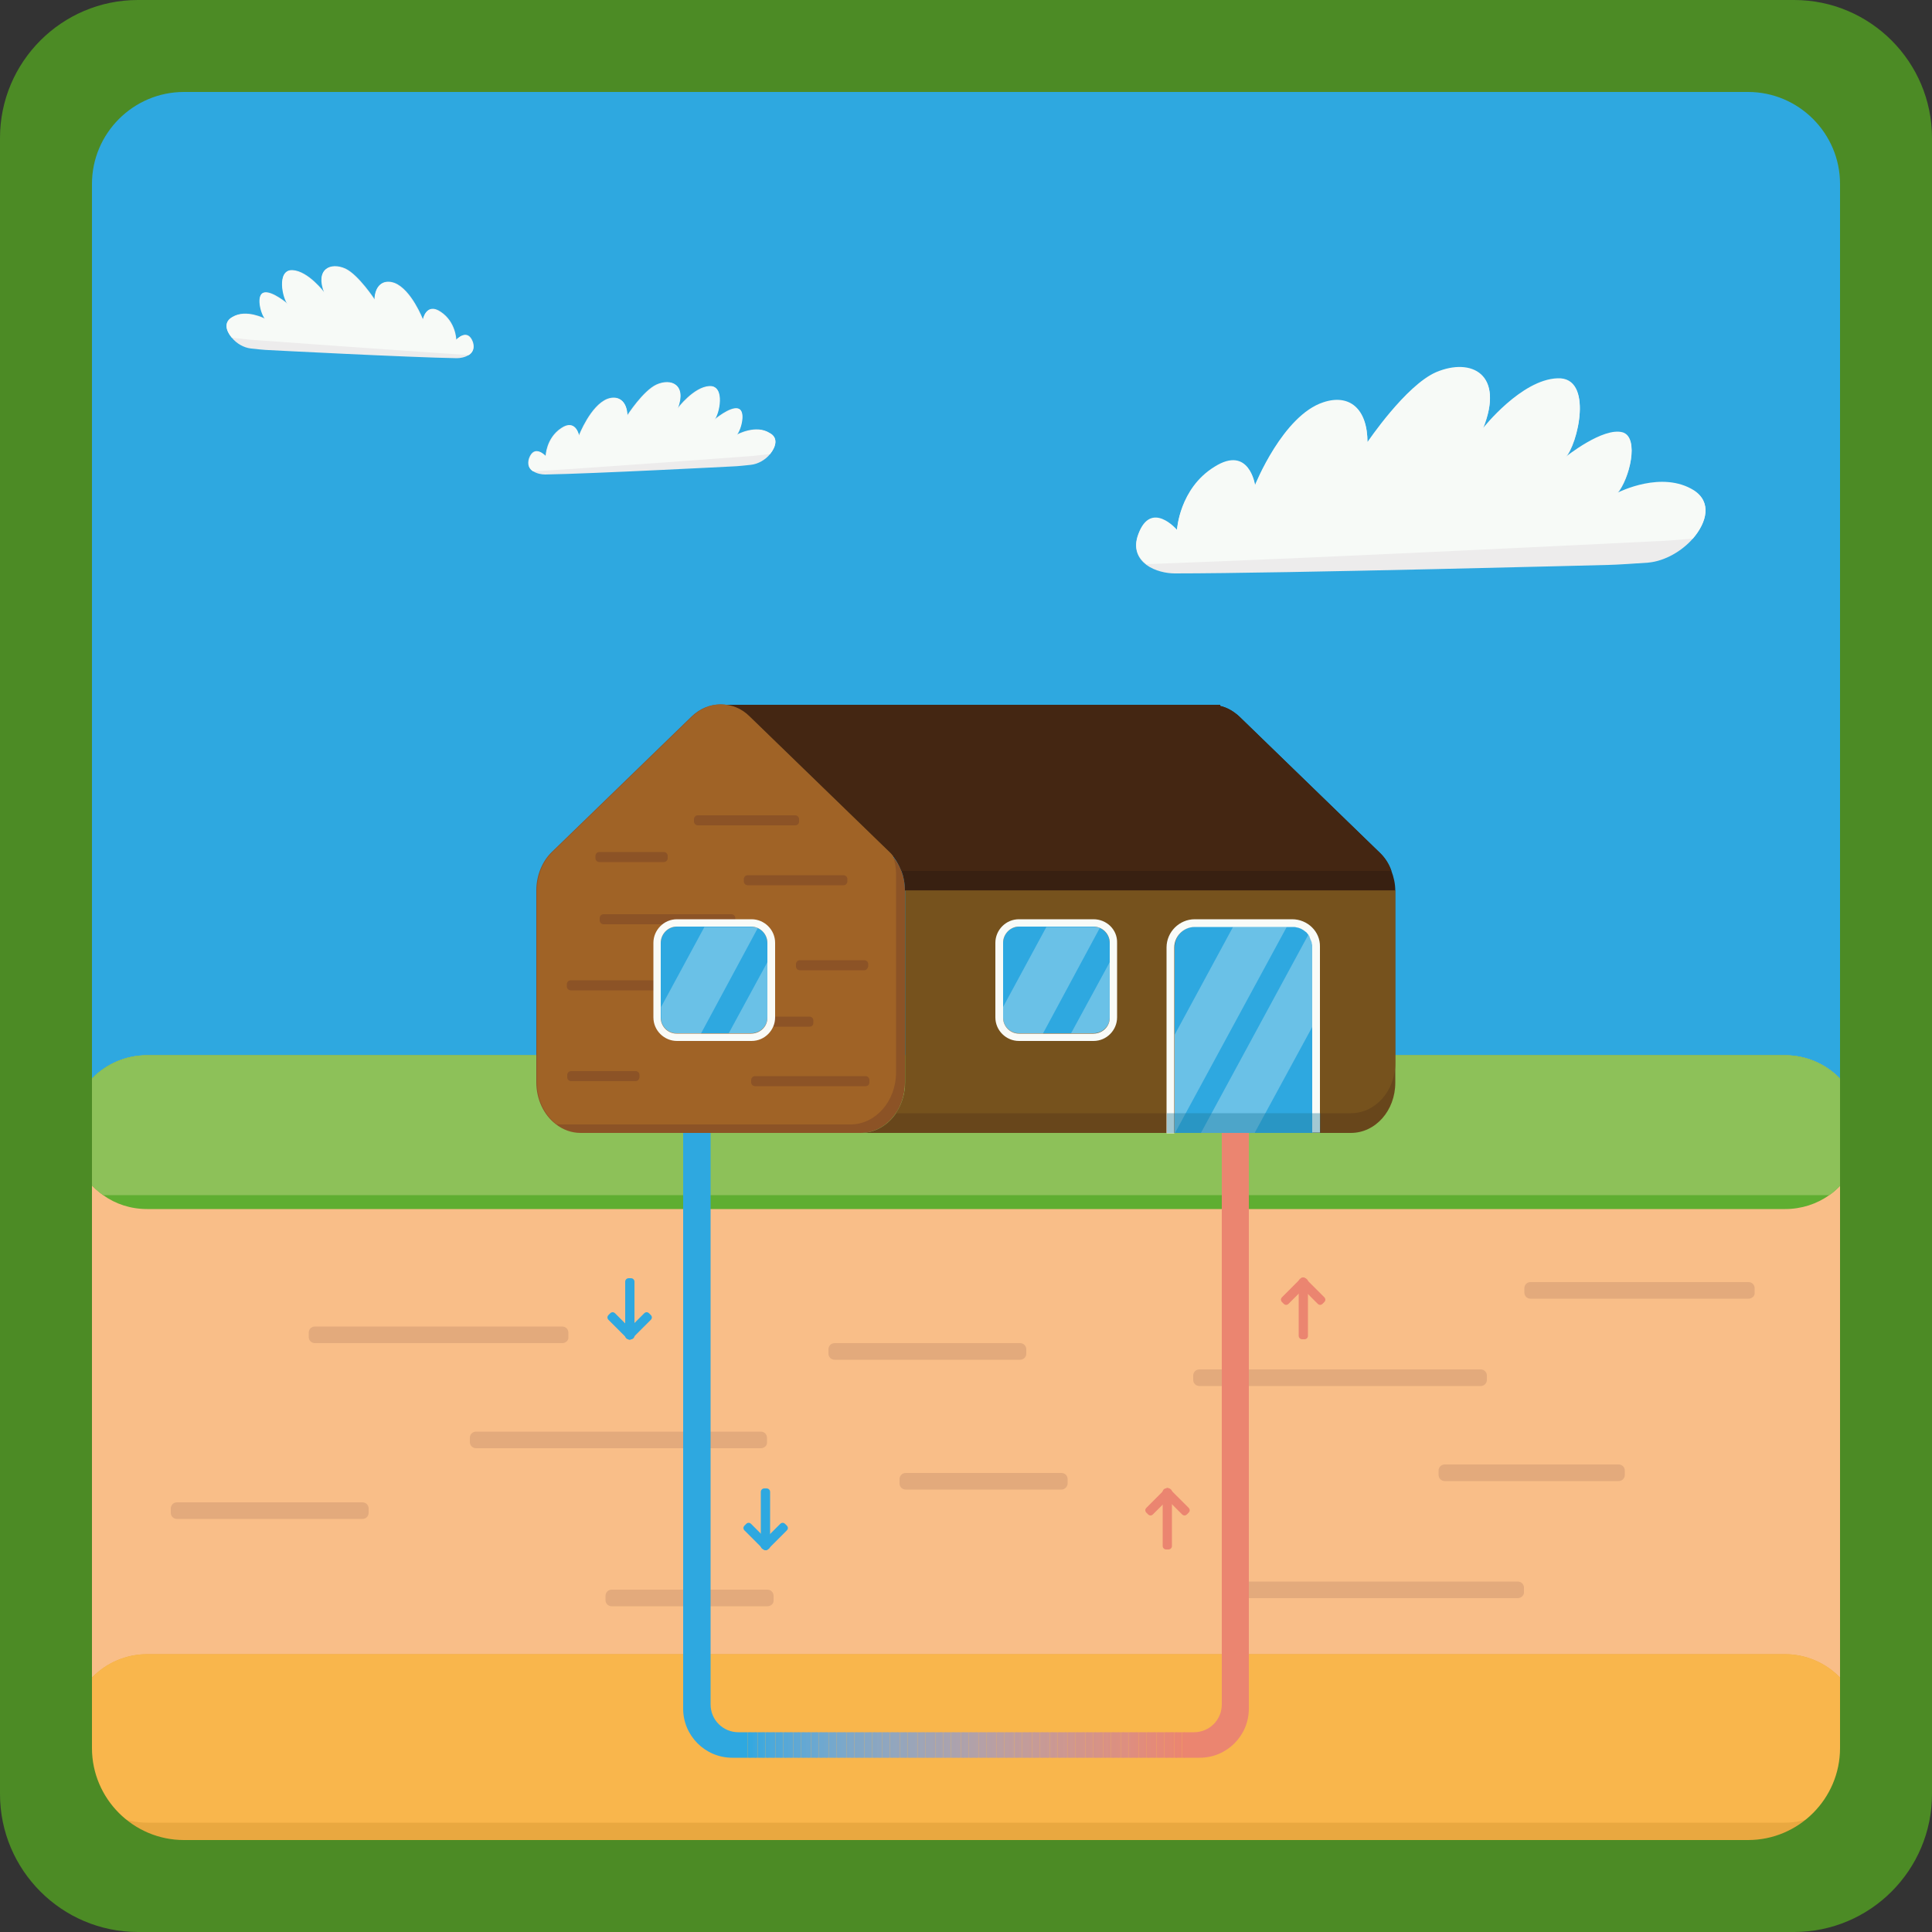<?xml version="1.0" encoding="utf-8"?>
<!-- Generator: Adobe Illustrator 28.3.0, SVG Export Plug-In . SVG Version: 6.00 Build 0)  -->
<svg version="1.1" id="Calque_1" xmlns="http://www.w3.org/2000/svg" xmlns:xlink="http://www.w3.org/1999/xlink" x="0px" y="0px"
	 viewBox="0 0 500 500" style="enable-background:new 0 0 500 500;" xml:space="preserve">
<rect x="0" y="0" width="500" height="500" fill="#333333" stroke="none"/>
<style type="text/css">
	.st0{fill:#2EA8E0;}
	.st1{fill:#F9BE88;}
	.st2{fill:#5FAE31;}
	.st3{fill:#E9A840;}
	.st4{fill:#EDECEC;}
	.st5{fill:#F7FAF7;}
	.st6{fill:#8DC159;}
	.st7{fill:#F9B64C;}
	.st8{fill:#E3AA7C;}
	.st9{fill:#8C5326;}
	.st10{fill:#382011;}
	.st11{fill:#68461B;}
	.st12{fill:#76521D;}
	.st13{fill:#442612;}
	.st14{fill:#A06326;}
	.st15{fill:#F9FBF8;}
	.st16{opacity:0.3;}
	.st17{opacity:0.4;}
	.st18{fill:#207A9C;}
	.st19{fill:#EB8570;}
	.st20{fill:none;}
	.st21{clip-path:url(#SVGID_00000044865891205624332340000013849899530833427866_);fill:#2EA8E0;}
	.st22{clip-path:url(#SVGID_00000044865891205624332340000013849899530833427866_);fill:#32A8E0;}
	.st23{clip-path:url(#SVGID_00000044865891205624332340000013849899530833427866_);fill:#35A8DF;}
	.st24{clip-path:url(#SVGID_00000044865891205624332340000013849899530833427866_);fill:#39A8DF;}
	.st25{clip-path:url(#SVGID_00000044865891205624332340000013849899530833427866_);fill:#3CA8DE;}
	.st26{clip-path:url(#SVGID_00000044865891205624332340000013849899530833427866_);fill:#3EA8DE;}
	.st27{clip-path:url(#SVGID_00000044865891205624332340000013849899530833427866_);fill:#41A8DD;}
	.st28{clip-path:url(#SVGID_00000044865891205624332340000013849899530833427866_);fill:#43A9DD;}
	.st29{clip-path:url(#SVGID_00000044865891205624332340000013849899530833427866_);fill:#46A8DC;}
	.st30{clip-path:url(#SVGID_00000044865891205624332340000013849899530833427866_);fill:#49A8DB;}
	.st31{clip-path:url(#SVGID_00000044865891205624332340000013849899530833427866_);fill:#4BA9DB;}
	.st32{clip-path:url(#SVGID_00000044865891205624332340000013849899530833427866_);fill:#4DA8DA;}
	.st33{clip-path:url(#SVGID_00000044865891205624332340000013849899530833427866_);fill:#4FA8D9;}
	.st34{clip-path:url(#SVGID_00000044865891205624332340000013849899530833427866_);fill:#51A8D9;}
	.st35{clip-path:url(#SVGID_00000044865891205624332340000013849899530833427866_);fill:#53A8D9;}
	.st36{clip-path:url(#SVGID_00000044865891205624332340000013849899530833427866_);fill:#56A8D8;}
	.st37{clip-path:url(#SVGID_00000044865891205624332340000013849899530833427866_);fill:#57A8D7;}
	.st38{clip-path:url(#SVGID_00000044865891205624332340000013849899530833427866_);fill:#59A8D7;}
	.st39{clip-path:url(#SVGID_00000044865891205624332340000013849899530833427866_);fill:#5BA8D6;}
	.st40{clip-path:url(#SVGID_00000044865891205624332340000013849899530833427866_);fill:#5DA8D6;}
	.st41{clip-path:url(#SVGID_00000044865891205624332340000013849899530833427866_);fill:#5FA8D5;}
	.st42{clip-path:url(#SVGID_00000044865891205624332340000013849899530833427866_);fill:#60A8D4;}
	.st43{clip-path:url(#SVGID_00000044865891205624332340000013849899530833427866_);fill:#62A8D4;}
	.st44{clip-path:url(#SVGID_00000044865891205624332340000013849899530833427866_);fill:#64A8D3;}
	.st45{clip-path:url(#SVGID_00000044865891205624332340000013849899530833427866_);fill:#66A8D3;}
	.st46{clip-path:url(#SVGID_00000044865891205624332340000013849899530833427866_);fill:#67A8D2;}
	.st47{clip-path:url(#SVGID_00000044865891205624332340000013849899530833427866_);fill:#69A8D1;}
	.st48{clip-path:url(#SVGID_00000044865891205624332340000013849899530833427866_);fill:#6AA8D1;}
	.st49{clip-path:url(#SVGID_00000044865891205624332340000013849899530833427866_);fill:#6CA8D0;}
	.st50{clip-path:url(#SVGID_00000044865891205624332340000013849899530833427866_);fill:#6EA8CF;}
	.st51{clip-path:url(#SVGID_00000044865891205624332340000013849899530833427866_);fill:#6FA8CF;}
	.st52{clip-path:url(#SVGID_00000044865891205624332340000013849899530833427866_);fill:#71A8CE;}
	.st53{clip-path:url(#SVGID_00000044865891205624332340000013849899530833427866_);fill:#72A8CE;}
	.st54{clip-path:url(#SVGID_00000044865891205624332340000013849899530833427866_);fill:#74A8CD;}
	.st55{clip-path:url(#SVGID_00000044865891205624332340000013849899530833427866_);fill:#75A8CC;}
	.st56{clip-path:url(#SVGID_00000044865891205624332340000013849899530833427866_);fill:#76A8CC;}
	.st57{clip-path:url(#SVGID_00000044865891205624332340000013849899530833427866_);fill:#78A8CB;}
	.st58{clip-path:url(#SVGID_00000044865891205624332340000013849899530833427866_);fill:#79A8CB;}
	.st59{clip-path:url(#SVGID_00000044865891205624332340000013849899530833427866_);fill:#7BA8CA;}
	.st60{clip-path:url(#SVGID_00000044865891205624332340000013849899530833427866_);fill:#7CA8C9;}
	.st61{clip-path:url(#SVGID_00000044865891205624332340000013849899530833427866_);fill:#7EA7C8;}
	.st62{clip-path:url(#SVGID_00000044865891205624332340000013849899530833427866_);fill:#7FA8C8;}
	.st63{clip-path:url(#SVGID_00000044865891205624332340000013849899530833427866_);fill:#80A7C8;}
	.st64{clip-path:url(#SVGID_00000044865891205624332340000013849899530833427866_);fill:#81A7C7;}
	.st65{clip-path:url(#SVGID_00000044865891205624332340000013849899530833427866_);fill:#82A7C6;}
	.st66{clip-path:url(#SVGID_00000044865891205624332340000013849899530833427866_);fill:#83A7C5;}
	.st67{clip-path:url(#SVGID_00000044865891205624332340000013849899530833427866_);fill:#84A7C5;}
	.st68{clip-path:url(#SVGID_00000044865891205624332340000013849899530833427866_);fill:#86A7C5;}
	.st69{clip-path:url(#SVGID_00000044865891205624332340000013849899530833427866_);fill:#87A7C4;}
	.st70{clip-path:url(#SVGID_00000044865891205624332340000013849899530833427866_);fill:#88A7C3;}
	.st71{clip-path:url(#SVGID_00000044865891205624332340000013849899530833427866_);fill:#89A7C2;}
	.st72{clip-path:url(#SVGID_00000044865891205624332340000013849899530833427866_);fill:#8AA6C2;}
	.st73{clip-path:url(#SVGID_00000044865891205624332340000013849899530833427866_);fill:#8BA7C2;}
	.st74{clip-path:url(#SVGID_00000044865891205624332340000013849899530833427866_);fill:#8DA6C1;}
	.st75{clip-path:url(#SVGID_00000044865891205624332340000013849899530833427866_);fill:#8EA6C0;}
	.st76{clip-path:url(#SVGID_00000044865891205624332340000013849899530833427866_);fill:#8FA6C0;}
	.st77{clip-path:url(#SVGID_00000044865891205624332340000013849899530833427866_);fill:#90A6BF;}
	.st78{clip-path:url(#SVGID_00000044865891205624332340000013849899530833427866_);fill:#91A6BE;}
	.st79{clip-path:url(#SVGID_00000044865891205624332340000013849899530833427866_);fill:#92A6BE;}
	.st80{clip-path:url(#SVGID_00000044865891205624332340000013849899530833427866_);fill:#93A6BD;}
	.st81{clip-path:url(#SVGID_00000044865891205624332340000013849899530833427866_);fill:#94A5BC;}
	.st82{clip-path:url(#SVGID_00000044865891205624332340000013849899530833427866_);fill:#95A6BC;}
	.st83{clip-path:url(#SVGID_00000044865891205624332340000013849899530833427866_);fill:#96A5BB;}
	.st84{clip-path:url(#SVGID_00000044865891205624332340000013849899530833427866_);fill:#97A5BA;}
	.st85{clip-path:url(#SVGID_00000044865891205624332340000013849899530833427866_);fill:#98A5BA;}
	.st86{clip-path:url(#SVGID_00000044865891205624332340000013849899530833427866_);fill:#9AA5B9;}
	.st87{clip-path:url(#SVGID_00000044865891205624332340000013849899530833427866_);fill:#9CA5B8;}
	.st88{clip-path:url(#SVGID_00000044865891205624332340000013849899530833427866_);fill:#9DA4B7;}
	.st89{clip-path:url(#SVGID_00000044865891205624332340000013849899530833427866_);fill:#9EA5B7;}
	.st90{clip-path:url(#SVGID_00000044865891205624332340000013849899530833427866_);fill:#9FA4B6;}
	.st91{clip-path:url(#SVGID_00000044865891205624332340000013849899530833427866_);fill:#A0A4B5;}
	.st92{clip-path:url(#SVGID_00000044865891205624332340000013849899530833427866_);fill:#A1A4B5;}
	.st93{clip-path:url(#SVGID_00000044865891205624332340000013849899530833427866_);fill:#A2A4B4;}
	.st94{clip-path:url(#SVGID_00000044865891205624332340000013849899530833427866_);fill:#A3A3B3;}
	.st95{clip-path:url(#SVGID_00000044865891205624332340000013849899530833427866_);fill:#A4A4B3;}
	.st96{clip-path:url(#SVGID_00000044865891205624332340000013849899530833427866_);fill:#A5A3B2;}
	.st97{clip-path:url(#SVGID_00000044865891205624332340000013849899530833427866_);fill:#A6A3B1;}
	.st98{clip-path:url(#SVGID_00000044865891205624332340000013849899530833427866_);fill:#A7A3B1;}
	.st99{clip-path:url(#SVGID_00000044865891205624332340000013849899530833427866_);fill:#A8A3B0;}
	.st100{clip-path:url(#SVGID_00000044865891205624332340000013849899530833427866_);fill:#A9A3B0;}
	.st101{clip-path:url(#SVGID_00000044865891205624332340000013849899530833427866_);fill:#AAA3AF;}
	.st102{clip-path:url(#SVGID_00000044865891205624332340000013849899530833427866_);fill:#ABA2AE;}
	.st103{clip-path:url(#SVGID_00000044865891205624332340000013849899530833427866_);fill:#ACA2AE;}
	.st104{clip-path:url(#SVGID_00000044865891205624332340000013849899530833427866_);fill:#ADA2AD;}
	.st105{clip-path:url(#SVGID_00000044865891205624332340000013849899530833427866_);fill:#ADA1AC;}
	.st106{clip-path:url(#SVGID_00000044865891205624332340000013849899530833427866_);fill:#AEA2AB;}
	.st107{clip-path:url(#SVGID_00000044865891205624332340000013849899530833427866_);fill:#AFA1AB;}
	.st108{clip-path:url(#SVGID_00000044865891205624332340000013849899530833427866_);fill:#B0A1AA;}
	.st109{clip-path:url(#SVGID_00000044865891205624332340000013849899530833427866_);fill:#B1A1A9;}
	.st110{clip-path:url(#SVGID_00000044865891205624332340000013849899530833427866_);fill:#B2A1A8;}
	.st111{clip-path:url(#SVGID_00000044865891205624332340000013849899530833427866_);fill:#B3A1A8;}
	.st112{clip-path:url(#SVGID_00000044865891205624332340000013849899530833427866_);fill:#B4A0A7;}
	.st113{clip-path:url(#SVGID_00000044865891205624332340000013849899530833427866_);fill:#B5A0A7;}
	.st114{clip-path:url(#SVGID_00000044865891205624332340000013849899530833427866_);fill:#B5A0A6;}
	.st115{clip-path:url(#SVGID_00000044865891205624332340000013849899530833427866_);fill:#B6A0A5;}
	.st116{clip-path:url(#SVGID_00000044865891205624332340000013849899530833427866_);fill:#B79FA5;}
	.st117{clip-path:url(#SVGID_00000044865891205624332340000013849899530833427866_);fill:#B89FA4;}
	.st118{clip-path:url(#SVGID_00000044865891205624332340000013849899530833427866_);fill:#B99FA3;}
	.st119{clip-path:url(#SVGID_00000044865891205624332340000013849899530833427866_);fill:#BA9EA2;}
	.st120{clip-path:url(#SVGID_00000044865891205624332340000013849899530833427866_);fill:#BA9FA2;}
	.st121{clip-path:url(#SVGID_00000044865891205624332340000013849899530833427866_);fill:#BB9EA1;}
	.st122{clip-path:url(#SVGID_00000044865891205624332340000013849899530833427866_);fill:#BC9EA0;}
	.st123{clip-path:url(#SVGID_00000044865891205624332340000013849899530833427866_);fill:#BD9EA0;}
	.st124{clip-path:url(#SVGID_00000044865891205624332340000013849899530833427866_);fill:#BE9D9F;}
	.st125{clip-path:url(#SVGID_00000044865891205624332340000013849899530833427866_);fill:#BF9E9E;}
	.st126{clip-path:url(#SVGID_00000044865891205624332340000013849899530833427866_);fill:#BF9D9E;}
	.st127{clip-path:url(#SVGID_00000044865891205624332340000013849899530833427866_);fill:#C09C9D;}
	.st128{clip-path:url(#SVGID_00000044865891205624332340000013849899530833427866_);fill:#C19D9C;}
	.st129{clip-path:url(#SVGID_00000044865891205624332340000013849899530833427866_);fill:#C29C9B;}
	.st130{clip-path:url(#SVGID_00000044865891205624332340000013849899530833427866_);fill:#C39C9A;}
	.st131{clip-path:url(#SVGID_00000044865891205624332340000013849899530833427866_);fill:#C49B99;}
	.st132{clip-path:url(#SVGID_00000044865891205624332340000013849899530833427866_);fill:#C59B99;}
	.st133{clip-path:url(#SVGID_00000044865891205624332340000013849899530833427866_);fill:#C59B98;}
	.st134{clip-path:url(#SVGID_00000044865891205624332340000013849899530833427866_);fill:#C69A98;}
	.st135{clip-path:url(#SVGID_00000044865891205624332340000013849899530833427866_);fill:#C79A97;}
	.st136{clip-path:url(#SVGID_00000044865891205624332340000013849899530833427866_);fill:#C79A96;}
	.st137{clip-path:url(#SVGID_00000044865891205624332340000013849899530833427866_);fill:#C89995;}
	.st138{clip-path:url(#SVGID_00000044865891205624332340000013849899530833427866_);fill:#C99A95;}
	.st139{clip-path:url(#SVGID_00000044865891205624332340000013849899530833427866_);fill:#CA9994;}
	.st140{clip-path:url(#SVGID_00000044865891205624332340000013849899530833427866_);fill:#CA9893;}
	.st141{clip-path:url(#SVGID_00000044865891205624332340000013849899530833427866_);fill:#CB9993;}
	.st142{clip-path:url(#SVGID_00000044865891205624332340000013849899530833427866_);fill:#CC9892;}
	.st143{clip-path:url(#SVGID_00000044865891205624332340000013849899530833427866_);fill:#CC9791;}
	.st144{clip-path:url(#SVGID_00000044865891205624332340000013849899530833427866_);fill:#CD9891;}
	.st145{clip-path:url(#SVGID_00000044865891205624332340000013849899530833427866_);fill:#CE9790;}
	.st146{clip-path:url(#SVGID_00000044865891205624332340000013849899530833427866_);fill:#CE968F;}
	.st147{clip-path:url(#SVGID_00000044865891205624332340000013849899530833427866_);fill:#CF978F;}
	.st148{clip-path:url(#SVGID_00000044865891205624332340000013849899530833427866_);fill:#D0968E;}
	.st149{clip-path:url(#SVGID_00000044865891205624332340000013849899530833427866_);fill:#D0958D;}
	.st150{clip-path:url(#SVGID_00000044865891205624332340000013849899530833427866_);fill:#D1958C;}
	.st151{clip-path:url(#SVGID_00000044865891205624332340000013849899530833427866_);fill:#D2958B;}
	.st152{clip-path:url(#SVGID_00000044865891205624332340000013849899530833427866_);fill:#D3958B;}
	.st153{clip-path:url(#SVGID_00000044865891205624332340000013849899530833427866_);fill:#D3948A;}
	.st154{clip-path:url(#SVGID_00000044865891205624332340000013849899530833427866_);fill:#D49489;}
	.st155{clip-path:url(#SVGID_00000044865891205624332340000013849899530833427866_);fill:#D59489;}
	.st156{clip-path:url(#SVGID_00000044865891205624332340000013849899530833427866_);fill:#D59388;}
	.st157{clip-path:url(#SVGID_00000044865891205624332340000013849899530833427866_);fill:#D69388;}
	.st158{clip-path:url(#SVGID_00000044865891205624332340000013849899530833427866_);fill:#D79387;}
	.st159{clip-path:url(#SVGID_00000044865891205624332340000013849899530833427866_);fill:#D79286;}
	.st160{clip-path:url(#SVGID_00000044865891205624332340000013849899530833427866_);fill:#D89185;}
	.st161{clip-path:url(#SVGID_00000044865891205624332340000013849899530833427866_);fill:#D99285;}
	.st162{clip-path:url(#SVGID_00000044865891205624332340000013849899530833427866_);fill:#D99184;}
	.st163{clip-path:url(#SVGID_00000044865891205624332340000013849899530833427866_);fill:#DA9083;}
	.st164{clip-path:url(#SVGID_00000044865891205624332340000013849899530833427866_);fill:#DA9082;}
	.st165{clip-path:url(#SVGID_00000044865891205624332340000013849899530833427866_);fill:#DB9081;}
	.st166{clip-path:url(#SVGID_00000044865891205624332340000013849899530833427866_);fill:#DC9081;}
	.st167{clip-path:url(#SVGID_00000044865891205624332340000013849899530833427866_);fill:#DC8F81;}
	.st168{clip-path:url(#SVGID_00000044865891205624332340000013849899530833427866_);fill:#DD8F80;}
	.st169{clip-path:url(#SVGID_00000044865891205624332340000013849899530833427866_);fill:#DE8F80;}
	.st170{clip-path:url(#SVGID_00000044865891205624332340000013849899530833427866_);fill:#DE8E80;}
	.st171{clip-path:url(#SVGID_00000044865891205624332340000013849899530833427866_);fill:#DF8D7F;}
	.st172{clip-path:url(#SVGID_00000044865891205624332340000013849899530833427866_);fill:#DF8D7E;}
	.st173{clip-path:url(#SVGID_00000044865891205624332340000013849899530833427866_);fill:#E08D7D;}
	.st174{clip-path:url(#SVGID_00000044865891205624332340000013849899530833427866_);fill:#E18C7C;}
	.st175{clip-path:url(#SVGID_00000044865891205624332340000013849899530833427866_);fill:#E28B7B;}
	.st176{clip-path:url(#SVGID_00000044865891205624332340000013849899530833427866_);fill:#E28B7A;}
	.st177{clip-path:url(#SVGID_00000044865891205624332340000013849899530833427866_);fill:#E38B7A;}
	.st178{clip-path:url(#SVGID_00000044865891205624332340000013849899530833427866_);fill:#E48A79;}
	.st179{clip-path:url(#SVGID_00000044865891205624332340000013849899530833427866_);fill:#E58A78;}
	.st180{clip-path:url(#SVGID_00000044865891205624332340000013849899530833427866_);fill:#E68977;}
	.st181{clip-path:url(#SVGID_00000044865891205624332340000013849899530833427866_);fill:#E68976;}
	.st182{clip-path:url(#SVGID_00000044865891205624332340000013849899530833427866_);fill:#E78876;}
	.st183{clip-path:url(#SVGID_00000044865891205624332340000013849899530833427866_);fill:#E78875;}
	.st184{clip-path:url(#SVGID_00000044865891205624332340000013849899530833427866_);fill:#E88874;}
	.st185{clip-path:url(#SVGID_00000044865891205624332340000013849899530833427866_);fill:#E88773;}
	.st186{clip-path:url(#SVGID_00000044865891205624332340000013849899530833427866_);fill:#E98673;}
	.st187{clip-path:url(#SVGID_00000044865891205624332340000013849899530833427866_);fill:#EA8672;}
	.st188{clip-path:url(#SVGID_00000044865891205624332340000013849899530833427866_);fill:#EA8671;}
	.st189{clip-path:url(#SVGID_00000044865891205624332340000013849899530833427866_);fill:#EB8570;}
	.st190{fill:#4C8B25;}
</style>
<g>
	<g>
		<g>
			<path class="st0" d="M462,481.6H38c-10.9,0-19.8-8.9-19.8-19.8V37.8C18.2,26.9,27.1,18,38,18H462c10.9,0,19.8,8.9,19.8,19.8
				v423.9C481.8,472.7,472.9,481.6,462,481.6z"/>
		</g>
		<g>
			<path class="st1" d="M462,481.6H38c-10.9,0-19.8-8.9-19.8-19.8V292.9c0-10.9,8.9-19.8,19.8-19.8H462c10.9,0,19.8,8.9,19.8,19.8
				v168.9C481.8,472.7,472.9,481.6,462,481.6z"/>
		</g>
		<g>
			<path class="st2" d="M481.8,293c0,5.5-2.2,10.5-5.8,14.1c-0.8,0.8-1.7,1.6-2.6,2.2c-3.2,2.3-7.2,3.6-11.4,3.6H38.1
				c-4.3,0-8.2-1.3-11.4-3.6c-5.1-3.6-8.5-9.6-8.5-16.3c0-5.5,2.2-10.5,5.8-14.1c3.6-3.6,8.6-5.8,14.1-5.8h423.8
				C472.9,273.1,481.8,282,481.8,293z"/>
		</g>
		<g>
			<path class="st3" d="M481.8,448v9.1c0,11-8.9,19.9-19.9,19.9H38.1c-11,0-19.9-8.9-19.9-19.9V448c0-11,8.9-19.9,19.9-19.9h423.8
				C472.9,428.1,481.8,437,481.8,448z"/>
		</g>
		<g id="Calque_3">
			<g>
				<g>
					<g>
						<path class="st4" d="M438.1,139.4c-2.8,3.2-7.2,5.8-11.5,6.2c-8.4,0.6-10.3,0.6-10.3,0.6s-84.2,2.2-112.3,2.2
							c-2.1,0-5.1-0.6-7.3-2.2c-2.1-1.6-3.5-4.1-2.1-7.8c3.3-8.9,10-1.1,10-1.1s0.6-10.7,9.7-16.3s10.5,4.7,10.5,4.7
							s7.2-18,17.7-21.4c6.6-2.2,11.4,1.5,11.4,10.3c0,0,9.9-14.7,17.8-18.1c9-3.8,17.8,0.4,12.1,14.5c0,0,9.9-12.6,19.3-12.9
							c9.4-0.4,5.2,17.2,2,20.4c0,0,9.8-7.9,14.9-6.4c4.3,1.4,1.7,11.9-1.4,15.6c0.5-0.2,11.5-5.8,19.8-0.6
							C443,129.9,441.8,135.1,438.1,139.4z"/>
					</g>
				</g>
				<g>
					<g>
						<path class="st5" d="M438.1,139.4c-8.3,0.7-10.3,0.7-10.3,0.7s-86.1,4.3-131.1,5.9c-2.1-1.6-3.5-4.1-2.1-7.8
							c3.3-8.9,10-1.1,10-1.1s0.6-10.7,9.7-16.3c9-5.7,10.5,4.7,10.5,4.7s7.2-18,17.7-21.4c6.6-2.2,11.4,1.5,11.4,10.3
							c0,0,9.9-14.7,17.8-18.1c9-3.8,17.8,0.4,12.1,14.5c0,0,9.9-12.6,19.3-12.9c9.4-0.4,5.2,17.2,2,20.4c0,0,9.8-7.9,14.9-6.4
							c4.3,1.4,1.7,11.9-1.4,15.6c0.5-0.2,11.5-5.8,19.8-0.6C443,129.9,441.8,135.1,438.1,139.4z"/>
					</g>
				</g>
			</g>
			<g>
				<g>
					<g>
						<path class="st4" d="M60,87.4c1.2,1.5,3.1,2.6,5,2.8c3.6,0.4,4.5,0.4,4.5,0.4s36.5,1.9,48.7,2.1c0.9,0,2.2-0.2,3.2-0.9
							s1.5-1.7,1-3.3c-1.4-3.8-4.3-0.6-4.3-0.6s-0.1-4.6-4-7.2c-3.8-2.6-4.6,2-4.6,2s-3-7.8-7.4-9.5c-2.8-1-5,0.5-5.1,4.3
							c0,0-4.2-6.4-7.6-8c-3.8-1.7-7.8,0-5.4,6.2c0,0-4.2-5.6-8.3-5.8c-4.1-0.2-2.5,7.4-1.1,8.8c0,0-4.2-3.6-6.3-3
							c-1.9,0.5-0.9,5.2,0.4,6.8c-0.2-0.1-5-2.6-8.5-0.5C57.9,83.3,58.4,85.5,60,87.4z"/>
					</g>
				</g>
				<g>
					<g>
						<path class="st5" d="M60,87.4c3.6,0.4,4.5,0.5,4.5,0.5s37.3,2.7,56.8,4c1-0.6,1.5-1.7,1-3.3c-1.4-3.8-4.3-0.6-4.3-0.6
							s-0.1-4.6-4-7.2c-3.8-2.6-4.6,2-4.6,2s-3-7.8-7.4-9.5c-2.8-1-5,0.5-5.1,4.3c0,0-4.2-6.4-7.6-8c-3.8-1.7-7.8,0-5.4,6.2
							c0,0-4.2-5.6-8.3-5.8c-4.1-0.2-2.5,7.4-1.1,8.8c0,0-4.2-3.6-6.3-3c-1.9,0.5-0.9,5.2,0.4,6.8c-0.2-0.1-5-2.6-8.5-0.5
							C57.9,83.3,58.4,85.5,60,87.4z"/>
					</g>
				</g>
			</g>
			<g>
				<g>
					<g>
						<path class="st4" d="M199.3,117.5c-1.2,1.5-3.1,2.6-5,2.8c-3.6,0.4-4.5,0.4-4.5,0.4s-36.5,1.9-48.7,2.1
							c-0.9,0-2.2-0.2-3.2-0.9c-1-0.6-1.5-1.7-1-3.3c1.4-3.8,4.3-0.6,4.3-0.6s0.1-4.6,4-7.2c3.8-2.6,4.6,1.9,4.6,1.9s3-7.8,7.4-9.5
							c2.8-1,5,0.5,5.1,4.3c0,0,4.1-6.4,7.6-8c3.8-1.7,7.8,0,5.4,6.2c0,0,4.2-5.6,8.3-5.8c4.1-0.2,2.5,7.4,1.1,8.8
							c0,0,4.2-3.6,6.3-3c1.9,0.5,0.9,5.1-0.4,6.8c0.2-0.1,5-2.7,8.5-0.5C201.4,113.2,200.9,115.5,199.3,117.5z"/>
					</g>
				</g>
				<g>
					<g>
						<path class="st5" d="M199.3,117.5c-3.6,0.4-4.5,0.5-4.5,0.5s-37.3,2.8-56.8,4c-1-0.6-1.5-1.7-1-3.3c1.4-3.8,4.3-0.6,4.3-0.6
							s0.1-4.6,4-7.2c3.8-2.6,4.6,1.9,4.6,1.9s3-7.8,7.4-9.5c2.8-1,5,0.5,5.1,4.3c0,0,4.1-6.4,7.6-8c3.8-1.7,7.8,0,5.4,6.2
							c0,0,4.2-5.6,8.3-5.8c4.1-0.2,2.5,7.4,1.1,8.8c0,0,4.2-3.6,6.3-3c1.9,0.5,0.9,5.1-0.4,6.8c0.2-0.1,5-2.7,8.5-0.5
							C201.4,113.2,200.9,115.5,199.3,117.5z"/>
					</g>
				</g>
			</g>
		</g>
		<g>
			<path class="st6" d="M481.8,293c0,5.5-2.2,10.5-5.8,14.1c-0.8,0.8-1.7,1.6-2.6,2.2c-0.2,0-0.5,0-0.7,0H27.4c-0.3,0-0.5,0-0.7,0
				c-5.1-3.6-8.5-9.6-8.5-16.3c0-5.5,2.2-10.5,5.8-14.1c3.6-3.6,8.6-5.8,14.1-5.8h423.8C472.9,273.1,481.8,282,481.8,293z"/>
		</g>
		<g>
			<path class="st7" d="M481.8,448v3.8c0,11-8.9,19.9-19.9,19.9H38.1c-11,0-19.9-8.9-19.9-19.9V448c0-11,8.9-19.9,19.9-19.9h423.8
				C472.9,428.1,481.8,437,481.8,448z"/>
		</g>
		<g>
			<path class="st8" d="M93.8,393.1h-48c-0.9,0-1.6-0.7-1.6-1.6v-1.1c0-0.9,0.7-1.6,1.6-1.6h48c0.9,0,1.6,0.7,1.6,1.6v1.1
				C95.4,392.4,94.7,393.1,93.8,393.1z"/>
		</g>
		<g>
			<path class="st8" d="M264,351.9h-48c-0.9,0-1.6-0.7-1.6-1.6v-1.1c0-0.9,0.7-1.6,1.6-1.6h48c0.9,0,1.6,0.7,1.6,1.6v1.1
				C265.6,351.2,264.9,351.9,264,351.9z"/>
		</g>
		<g>
			<path class="st8" d="M196.9,374.8h-73.7c-0.9,0-1.6-0.7-1.6-1.6v-1.1c0-0.9,0.7-1.6,1.6-1.6h73.7c0.9,0,1.6,0.7,1.6,1.6v1.1
				C198.6,374.1,197.8,374.8,196.9,374.8z"/>
		</g>
		<g>
			<path class="st8" d="M392.8,413.6h-73.7c-0.9,0-1.6-0.7-1.6-1.6v-1.1c0-0.9,0.7-1.6,1.6-1.6h73.7c0.9,0,1.6,0.7,1.6,1.6v1.1
				C394.5,412.8,393.7,413.6,392.8,413.6z"/>
		</g>
		<g>
			<path class="st8" d="M145.5,347.6h-64c-0.9,0-1.6-0.7-1.6-1.6v-1.1c0-0.9,0.7-1.6,1.6-1.6h64c0.9,0,1.6,0.7,1.6,1.6v1.1
				C147.2,346.8,146.5,347.6,145.5,347.6z"/>
		</g>
		<g>
			<path class="st8" d="M452.5,336.1h-56.4c-0.9,0-1.6-0.7-1.6-1.6v-1.1c0-0.9,0.7-1.6,1.6-1.6h56.4c0.9,0,1.6,0.7,1.6,1.6v1.1
				C454.2,335.4,453.4,336.1,452.5,336.1z"/>
		</g>
		<g>
			<path class="st8" d="M198.6,415.7h-40.3c-0.9,0-1.6-0.7-1.6-1.6V413c0-0.9,0.7-1.6,1.6-1.6h40.3c0.9,0,1.6,0.7,1.6,1.6v1.1
				C200.3,415,199.5,415.7,198.6,415.7z"/>
		</g>
		<g>
			<path class="st8" d="M274.7,385.5h-40.3c-0.9,0-1.6-0.7-1.6-1.6v-1.1c0-0.9,0.7-1.6,1.6-1.6h40.3c0.9,0,1.6,0.7,1.6,1.6v1.1
				C276.3,384.7,275.6,385.5,274.7,385.5z"/>
		</g>
		<g>
			<path class="st8" d="M418.9,383.3h-45c-0.9,0-1.6-0.7-1.6-1.6v-1.1c0-0.9,0.7-1.6,1.6-1.6h45c0.9,0,1.6,0.7,1.6,1.6v1.1
				C420.5,382.6,419.8,383.3,418.9,383.3z"/>
		</g>
		<g>
			<path class="st8" d="M383.2,358.7h-72.8c-0.9,0-1.6-0.7-1.6-1.6V356c0-0.9,0.7-1.6,1.6-1.6h72.8c0.9,0,1.6,0.7,1.6,1.6v1.1
				C384.8,358,384.1,358.7,383.2,358.7z"/>
		</g>
	</g>
	<g>
		<g>
			<path class="st9" d="M234.2,230.5v49.7c0,7.2-5.1,13-11.5,13h-72.4c-2.4,0-4.6-0.8-6.5-2.3c-3-2.3-5-6.3-5-10.8v-49.7
				c0-3.8,1.5-7.5,4-9.9l36.2-35.1c2.2-2.1,4.8-3.1,7.4-3.1c2.7,0,5.3,1,7.4,3.1l36.2,35.1c0.3,0.3,0.6,0.6,0.9,1
				C233.1,223.9,234.2,227.1,234.2,230.5z"/>
		</g>
		<g>
			<path class="st10" d="M361.1,230.5H234.2c0-1.8-0.3-3.5-0.9-5.1c-0.7-1.8-1.7-3.5-3.1-4.8L194,185.5c-2.1-2.1-4.8-3.1-7.4-3.1v0
				h129.2v0.3c1.8,0.4,3.5,1.4,5,2.8l36.2,35.1c1.4,1.3,2.4,3,3.1,4.8C360.7,227,361.1,228.7,361.1,230.5z"/>
		</g>
		<g>
			<path class="st11" d="M361.1,230.5v49.7c0,7.2-5.1,13-11.5,13H222.8c3.7,0,7-2,9.1-5.1c1.5-2.2,2.4-5,2.4-8v-49.7H361.1z"/>
		</g>
		<g>
			<path class="st12" d="M361.1,230.5v44.6c0,7.2-5.1,13-11.5,13H231.9c1.5-2.2,2.4-5,2.4-7.9v-49.7H361.1z"/>
		</g>
		<g>
			<path class="st13" d="M360.1,225.4H233.3c-0.7-1.8-1.7-3.5-3.1-4.8L194,185.5c-2.1-2.1-4.8-3.1-7.4-3.1v0h129.2v0.3
				c1.8,0.4,3.5,1.4,5,2.8l36.2,35.1C358.4,221.9,359.5,223.5,360.1,225.4z"/>
		</g>
		<g>
			<path class="st14" d="M231.9,226.2v51.3c0,7.5-5.3,13.5-11.8,13.5h-74.7c-0.5,0-0.9,0-1.4-0.1c-3-2.3-5-6.3-5-10.8v-49.7
				c0-3.8,1.5-7.5,4-9.9l36.2-35.1c2.2-2.1,4.8-3.1,7.4-3.1c2.7,0,5.3,1,7.4,3.1l36.2,35.1c0.3,0.3,0.6,0.6,0.9,1
				C231.6,223,231.9,224.6,231.9,226.2z"/>
		</g>
		<g>
			<path class="st9" d="M171.8,223.1h-16.7c-0.5,0-1-0.4-1-1v-0.6c0-0.5,0.4-1,1-1h16.7c0.5,0,1,0.4,1,1v0.6
				C172.8,222.7,172.3,223.1,171.8,223.1z"/>
		</g>
		<g>
			<path class="st9" d="M205.8,213.6h-25.2c-0.5,0-1-0.4-1-1V212c0-0.5,0.4-1,1-1h25.2c0.5,0,1,0.4,1,1v0.6
				C206.8,213.2,206.4,213.6,205.8,213.6z"/>
		</g>
		<g>
			<path class="st9" d="M223.7,251.1h-16.7c-0.5,0-1-0.4-1-1v-0.6c0-0.5,0.4-1,1-1h16.7c0.5,0,1,0.4,1,1v0.6
				C224.6,250.6,224.2,251.1,223.7,251.1z"/>
		</g>
		<g>
			<path class="st9" d="M164.5,279.8h-16.7c-0.5,0-1-0.4-1-1v-0.6c0-0.5,0.4-1,1-1h16.7c0.5,0,1,0.4,1,1v0.6
				C165.4,279.4,165,279.8,164.5,279.8z"/>
		</g>
		<g>
			<path class="st9" d="M224,281.1h-28.6c-0.5,0-1-0.4-1-1v-0.6c0-0.5,0.4-1,1-1H224c0.5,0,1,0.4,1,1v0.6
				C225,280.7,224.6,281.1,224,281.1z"/>
		</g>
		<g>
			<path class="st9" d="M170.9,256.3h-23.2c-0.5,0-1-0.4-1-1v-0.6c0-0.5,0.4-1,1-1h23.2c0.5,0,1,0.4,1,1v0.6
				C171.8,255.8,171.4,256.3,170.9,256.3z"/>
		</g>
		<g>
			<path class="st9" d="M218.3,229.1h-24.8c-0.5,0-1-0.4-1-1v-0.6c0-0.5,0.4-1,1-1h24.8c0.5,0,1,0.4,1,1v0.6
				C219.3,228.6,218.9,229.1,218.3,229.1z"/>
		</g>
		<g>
			<path class="st9" d="M209.5,265.7h-24.8c-0.5,0-1-0.4-1-1v-0.6c0-0.5,0.4-1,1-1h24.8c0.5,0,1,0.4,1,1v0.6
				C210.5,265.3,210.1,265.7,209.5,265.7z"/>
		</g>
		<g>
			<path class="st9" d="M189.3,239.2h-33.1c-0.5,0-1-0.4-1-1v-0.6c0-0.5,0.4-1,1-1h33.1c0.5,0,1,0.4,1,1v0.6
				C190.3,238.7,189.9,239.2,189.3,239.2z"/>
		</g>
		<g>
			<g>
				<path class="st0" d="M198.6,244v19.3c0,2.3-1.9,4.1-4.2,4.1h-19.3c-2.3,0-4.1-1.9-4.1-4.1V244c0-2.3,1.9-4.2,4.1-4.2h19.3
					c0.6,0,1.1,0.1,1.6,0.3C197.6,240.8,198.6,242.3,198.6,244z"/>
			</g>
			<g>
				<path class="st15" d="M194.5,237.9h-19.3c-3.4,0-6.1,2.8-6.1,6.1v19.3c0,3.4,2.8,6.1,6.1,6.1h19.3c3.4,0,6.1-2.8,6.1-6.1V244
					C200.6,240.6,197.8,237.9,194.5,237.9z M198.6,263.4c0,2.3-1.9,4.1-4.2,4.1h-19.3c-2.3,0-4.1-1.9-4.1-4.1V244
					c0-2.3,1.9-4.2,4.1-4.2h19.3c2.3,0,4.2,1.9,4.2,4.2V263.4z"/>
			</g>
			<g class="st16">
				<path class="st15" d="M196.1,240.2l-14.7,27.3h-6.2c-2.3,0-4.1-1.9-4.1-4.1v-2.8l11.2-20.7h12.3
					C195,239.9,195.6,240,196.1,240.2z"/>
			</g>
			<g class="st16">
				<path class="st15" d="M198.6,249v14.3c0,2.3-1.9,4.1-4.2,4.1h-5.8L198.6,249z"/>
			</g>
		</g>
		<g>
			<g>
				<path class="st0" d="M287.2,244v19.3c0,2.3-1.9,4.1-4.2,4.1h-19.3c-2.3,0-4.1-1.9-4.1-4.1V244c0-2.3,1.9-4.2,4.1-4.2H283
					c0.6,0,1.1,0.1,1.6,0.3C286.1,240.8,287.2,242.3,287.2,244z"/>
			</g>
			<g>
				<path class="st15" d="M283,237.9h-19.3c-3.4,0-6.1,2.8-6.1,6.1v19.3c0,3.4,2.8,6.1,6.1,6.1H283c3.4,0,6.1-2.8,6.1-6.1V244
					C289.2,240.6,286.4,237.9,283,237.9z M287.2,263.4c0,2.3-1.9,4.1-4.2,4.1h-19.3c-2.3,0-4.1-1.9-4.1-4.1V244
					c0-2.3,1.9-4.2,4.1-4.2H283c2.3,0,4.2,1.9,4.2,4.2V263.4z"/>
			</g>
			<g class="st16">
				<path class="st15" d="M284.6,240.2l-14.7,27.3h-6.2c-2.3,0-4.1-1.9-4.1-4.1v-2.8l11.2-20.7H283
					C283.6,239.9,284.2,240,284.6,240.2z"/>
			</g>
			<g class="st16">
				<path class="st15" d="M287.2,249v14.3c0,2.3-1.9,4.1-4.2,4.1h-5.8L287.2,249z"/>
			</g>
		</g>
		<g>
			<g>
				<path class="st0" d="M339.7,245.1v48.1H304v-48.1c0-2.9,2.4-5.3,5.3-5.3h25.2c0.2,0,0.4,0,0.6,0c0.2,0,0.4,0.1,0.5,0.1
					c0.2,0,0.3,0.1,0.5,0.1c0.1,0,0.2,0.1,0.3,0.1c0.1,0.1,0.2,0.1,0.3,0.1c0.2,0.1,0.5,0.3,0.7,0.4c0.3,0.2,0.5,0.4,0.8,0.6
					c0,0,0.1,0.1,0.1,0.1c0.1,0.1,0.2,0.3,0.3,0.4c0.1,0.1,0.2,0.2,0.2,0.3c0.1,0.1,0.2,0.2,0.2,0.4c0.1,0.1,0.1,0.3,0.2,0.5
					c0.1,0.2,0.2,0.5,0.3,0.7c0,0.1,0.1,0.3,0.1,0.4c0,0.1,0,0.3,0.1,0.4C339.7,244.8,339.7,245,339.7,245.1z"/>
			</g>
			<g>
				<path class="st15" d="M334.4,237.9h-25.2c-4,0-7.3,3.3-7.3,7.3v48.1h2v-48.1c0-2.9,2.4-5.3,5.3-5.3h25.2c0.2,0,0.4,0,0.6,0
					c0.2,0,0.4,0.1,0.5,0.1c0.2,0,0.3,0.1,0.5,0.1c0.1,0,0.2,0.1,0.3,0.1c0.1,0.1,0.2,0.1,0.3,0.1c0.2,0.1,0.5,0.3,0.7,0.4
					c0.3,0.2,0.5,0.4,0.8,0.6c0,0,0.1,0.1,0.1,0.1c0.1,0.1,0.2,0.3,0.3,0.4c0.1,0.1,0.2,0.2,0.2,0.3c0.1,0.1,0.2,0.2,0.2,0.4
					c0.1,0.1,0.1,0.3,0.2,0.5c0.1,0.2,0.2,0.5,0.3,0.7c0,0.1,0.1,0.3,0.1,0.4c0,0.1,0,0.3,0.1,0.4c0,0.2,0,0.3,0,0.5v48.1h2v-48.1
					C341.7,241.1,338.4,237.9,334.4,237.9z"/>
			</g>
			<g class="st16">
				<polygon class="st15" points="333,239.9 304.1,293.2 304,293.2 304,267.8 319.1,239.9 				"/>
			</g>
			<g class="st16">
				<path class="st15" d="M339.7,245.1v20.5l-15,27.6h-13.9l27.8-51.3c0.1,0.1,0.2,0.2,0.2,0.3c0.1,0.1,0.2,0.2,0.2,0.4
					c0.1,0.1,0.1,0.3,0.2,0.5c0.1,0.2,0.2,0.5,0.3,0.7c0,0.1,0.1,0.3,0.1,0.4c0,0.1,0,0.3,0.1,0.4
					C339.7,244.8,339.7,245,339.7,245.1z"/>
			</g>
		</g>
		<g class="st17">
			<rect x="302" y="288.1" class="st18" width="39.7" height="5.1"/>
		</g>
	</g>
	<g>
		<g>
			<g>
				<path class="st0" d="M192.8,448.3v6.6h-3.3c-7,0-12.7-5.7-12.7-12.7v-149h7.1v147.9c0,4,3.2,7.2,7.2,7.2H192.8z"/>
			</g>
			<g>
				<path class="st19" d="M323.2,293.2v149c0,7-5.7,12.7-12.7,12.7h-3.3v-6.6h1.8c4,0,7.2-3.2,7.2-7.2V293.2H323.2z"/>
			</g>
			<g>
				<line class="st20" x1="183.9" y1="293.2" x2="176.8" y2="293.2"/>
			</g>
			<g>
				<line class="st20" x1="323.2" y1="293.2" x2="316.2" y2="293.2"/>
			</g>
			<g>
				<g>
					<defs>
						<rect id="SVGID_1_" x="192.8" y="448.3" width="114.4" height="6.6"/>
					</defs>
					<clipPath id="SVGID_00000008127193454672397410000008275056576148276151_">
						<use xlink:href="#SVGID_1_"  style="overflow:visible;"/>
					</clipPath>
					<path style="clip-path:url(#SVGID_00000008127193454672397410000008275056576148276151_);fill:#2EA8E0;" d="M192.8,448.3v6.6
						V448.3z"/>
					
						<rect x="192.8" y="448.3" style="clip-path:url(#SVGID_00000008127193454672397410000008275056576148276151_);fill:#2EA8E0;" width="0.7" height="6.6"/>
					
						<rect x="193.5" y="448.3" style="clip-path:url(#SVGID_00000008127193454672397410000008275056576148276151_);fill:#32A8E0;" width="0.7" height="6.6"/>
					
						<rect x="194.1" y="448.3" style="clip-path:url(#SVGID_00000008127193454672397410000008275056576148276151_);fill:#35A8DF;" width="0.7" height="6.6"/>
					
						<rect x="194.8" y="448.3" style="clip-path:url(#SVGID_00000008127193454672397410000008275056576148276151_);fill:#39A8DF;" width="0.7" height="6.6"/>
					
						<rect x="195.4" y="448.3" style="clip-path:url(#SVGID_00000008127193454672397410000008275056576148276151_);fill:#3CA8DE;" width="0.7" height="6.6"/>
					
						<rect x="196.1" y="448.3" style="clip-path:url(#SVGID_00000008127193454672397410000008275056576148276151_);fill:#3EA8DE;" width="0.7" height="6.6"/>
					
						<rect x="196.8" y="448.3" style="clip-path:url(#SVGID_00000008127193454672397410000008275056576148276151_);fill:#41A8DD;" width="0.7" height="6.6"/>
					
						<rect x="197.4" y="448.3" style="clip-path:url(#SVGID_00000008127193454672397410000008275056576148276151_);fill:#43A9DD;" width="0.7" height="6.6"/>
					
						<rect x="198.1" y="448.3" style="clip-path:url(#SVGID_00000008127193454672397410000008275056576148276151_);fill:#46A8DC;" width="0.7" height="6.6"/>
					
						<rect x="198.7" y="448.3" style="clip-path:url(#SVGID_00000008127193454672397410000008275056576148276151_);fill:#49A8DB;" width="0.7" height="6.6"/>
					
						<rect x="199.4" y="448.3" style="clip-path:url(#SVGID_00000008127193454672397410000008275056576148276151_);fill:#4BA9DB;" width="0.7" height="6.6"/>
					
						<rect x="200" y="448.3" style="clip-path:url(#SVGID_00000008127193454672397410000008275056576148276151_);fill:#4DA8DA;" width="0.7" height="6.6"/>
					
						<rect x="200.7" y="448.3" style="clip-path:url(#SVGID_00000008127193454672397410000008275056576148276151_);fill:#4FA8D9;" width="0.7" height="6.6"/>
					
						<rect x="201.4" y="448.3" style="clip-path:url(#SVGID_00000008127193454672397410000008275056576148276151_);fill:#51A8D9;" width="0.7" height="6.6"/>
					
						<rect x="202" y="448.3" style="clip-path:url(#SVGID_00000008127193454672397410000008275056576148276151_);fill:#53A8D9;" width="0.7" height="6.6"/>
					
						<rect x="202.7" y="448.3" style="clip-path:url(#SVGID_00000008127193454672397410000008275056576148276151_);fill:#56A8D8;" width="0.7" height="6.6"/>
					
						<rect x="203.3" y="448.3" style="clip-path:url(#SVGID_00000008127193454672397410000008275056576148276151_);fill:#57A8D7;" width="0.7" height="6.6"/>
					
						<rect x="204" y="448.3" style="clip-path:url(#SVGID_00000008127193454672397410000008275056576148276151_);fill:#59A8D7;" width="0.7" height="6.6"/>
					
						<rect x="204.6" y="448.3" style="clip-path:url(#SVGID_00000008127193454672397410000008275056576148276151_);fill:#5BA8D6;" width="0.7" height="6.6"/>
					
						<rect x="205.3" y="448.3" style="clip-path:url(#SVGID_00000008127193454672397410000008275056576148276151_);fill:#5DA8D6;" width="0.7" height="6.6"/>
					
						<rect x="206" y="448.3" style="clip-path:url(#SVGID_00000008127193454672397410000008275056576148276151_);fill:#5FA8D5;" width="0.7" height="6.6"/>
					
						<rect x="206.6" y="448.3" style="clip-path:url(#SVGID_00000008127193454672397410000008275056576148276151_);fill:#60A8D4;" width="0.7" height="6.6"/>
					
						<rect x="207.3" y="448.3" style="clip-path:url(#SVGID_00000008127193454672397410000008275056576148276151_);fill:#62A8D4;" width="0.7" height="6.6"/>
					
						<rect x="207.9" y="448.3" style="clip-path:url(#SVGID_00000008127193454672397410000008275056576148276151_);fill:#64A8D3;" width="0.7" height="6.6"/>
					
						<rect x="208.6" y="448.3" style="clip-path:url(#SVGID_00000008127193454672397410000008275056576148276151_);fill:#66A8D3;" width="0.7" height="6.6"/>
					
						<rect x="209.2" y="448.3" style="clip-path:url(#SVGID_00000008127193454672397410000008275056576148276151_);fill:#67A8D2;" width="0.7" height="6.6"/>
					
						<rect x="209.9" y="448.3" style="clip-path:url(#SVGID_00000008127193454672397410000008275056576148276151_);fill:#69A8D1;" width="0.7" height="6.6"/>
					
						<rect x="210.6" y="448.3" style="clip-path:url(#SVGID_00000008127193454672397410000008275056576148276151_);fill:#6AA8D1;" width="0.7" height="6.6"/>
					
						<rect x="211.2" y="448.3" style="clip-path:url(#SVGID_00000008127193454672397410000008275056576148276151_);fill:#6CA8D0;" width="0.7" height="6.6"/>
					
						<rect x="211.9" y="448.3" style="clip-path:url(#SVGID_00000008127193454672397410000008275056576148276151_);fill:#6EA8CF;" width="0.7" height="6.6"/>
					
						<rect x="212.5" y="448.3" style="clip-path:url(#SVGID_00000008127193454672397410000008275056576148276151_);fill:#6FA8CF;" width="0.7" height="6.6"/>
					
						<rect x="213.2" y="448.3" style="clip-path:url(#SVGID_00000008127193454672397410000008275056576148276151_);fill:#71A8CE;" width="0.7" height="6.6"/>
					
						<rect x="213.8" y="448.3" style="clip-path:url(#SVGID_00000008127193454672397410000008275056576148276151_);fill:#72A8CE;" width="0.7" height="6.6"/>
					
						<rect x="214.5" y="448.3" style="clip-path:url(#SVGID_00000008127193454672397410000008275056576148276151_);fill:#74A8CD;" width="0.7" height="6.6"/>
					
						<rect x="215.2" y="448.3" style="clip-path:url(#SVGID_00000008127193454672397410000008275056576148276151_);fill:#75A8CC;" width="0.7" height="6.6"/>
					
						<rect x="215.8" y="448.3" style="clip-path:url(#SVGID_00000008127193454672397410000008275056576148276151_);fill:#76A8CC;" width="0.7" height="6.6"/>
					
						<rect x="216.5" y="448.3" style="clip-path:url(#SVGID_00000008127193454672397410000008275056576148276151_);fill:#78A8CB;" width="0.7" height="6.6"/>
					
						<rect x="217.1" y="448.3" style="clip-path:url(#SVGID_00000008127193454672397410000008275056576148276151_);fill:#79A8CB;" width="0.7" height="6.6"/>
					
						<rect x="217.8" y="448.3" style="clip-path:url(#SVGID_00000008127193454672397410000008275056576148276151_);fill:#7BA8CA;" width="0.7" height="6.6"/>
					
						<rect x="218.4" y="448.3" style="clip-path:url(#SVGID_00000008127193454672397410000008275056576148276151_);fill:#7CA8C9;" width="0.7" height="6.6"/>
					
						<rect x="219.1" y="448.3" style="clip-path:url(#SVGID_00000008127193454672397410000008275056576148276151_);fill:#7EA7C8;" width="0.7" height="6.6"/>
					
						<rect x="219.8" y="448.3" style="clip-path:url(#SVGID_00000008127193454672397410000008275056576148276151_);fill:#7FA8C8;" width="0.7" height="6.6"/>
					
						<rect x="220.4" y="448.3" style="clip-path:url(#SVGID_00000008127193454672397410000008275056576148276151_);fill:#80A7C8;" width="0.7" height="6.6"/>
					
						<rect x="221.1" y="448.3" style="clip-path:url(#SVGID_00000008127193454672397410000008275056576148276151_);fill:#81A7C7;" width="0.7" height="6.6"/>
					
						<rect x="221.7" y="448.3" style="clip-path:url(#SVGID_00000008127193454672397410000008275056576148276151_);fill:#82A7C6;" width="0.7" height="6.6"/>
					
						<rect x="222.4" y="448.3" style="clip-path:url(#SVGID_00000008127193454672397410000008275056576148276151_);fill:#83A7C5;" width="0.7" height="6.6"/>
					
						<rect x="223" y="448.3" style="clip-path:url(#SVGID_00000008127193454672397410000008275056576148276151_);fill:#84A7C5;" width="0.7" height="6.6"/>
					
						<rect x="223.7" y="448.3" style="clip-path:url(#SVGID_00000008127193454672397410000008275056576148276151_);fill:#86A7C5;" width="0.7" height="6.6"/>
					
						<rect x="224.4" y="448.3" style="clip-path:url(#SVGID_00000008127193454672397410000008275056576148276151_);fill:#87A7C4;" width="0.7" height="6.6"/>
					
						<rect x="225" y="448.3" style="clip-path:url(#SVGID_00000008127193454672397410000008275056576148276151_);fill:#88A7C3;" width="0.7" height="6.6"/>
					
						<rect x="225.7" y="448.3" style="clip-path:url(#SVGID_00000008127193454672397410000008275056576148276151_);fill:#89A7C2;" width="0.7" height="6.6"/>
					
						<rect x="226.3" y="448.3" style="clip-path:url(#SVGID_00000008127193454672397410000008275056576148276151_);fill:#8AA6C2;" width="0.7" height="6.6"/>
					
						<rect x="227" y="448.3" style="clip-path:url(#SVGID_00000008127193454672397410000008275056576148276151_);fill:#8BA7C2;" width="0.7" height="6.6"/>
					
						<rect x="227.6" y="448.3" style="clip-path:url(#SVGID_00000008127193454672397410000008275056576148276151_);fill:#8DA6C1;" width="0.7" height="6.6"/>
					
						<rect x="228.3" y="448.3" style="clip-path:url(#SVGID_00000008127193454672397410000008275056576148276151_);fill:#8EA6C0;" width="0.7" height="6.6"/>
					
						<rect x="229" y="448.3" style="clip-path:url(#SVGID_00000008127193454672397410000008275056576148276151_);fill:#8FA6C0;" width="0.7" height="6.6"/>
					
						<rect x="229.6" y="448.3" style="clip-path:url(#SVGID_00000008127193454672397410000008275056576148276151_);fill:#90A6BF;" width="0.7" height="6.6"/>
					
						<rect x="230.3" y="448.3" style="clip-path:url(#SVGID_00000008127193454672397410000008275056576148276151_);fill:#91A6BE;" width="0.7" height="6.6"/>
					
						<rect x="230.9" y="448.3" style="clip-path:url(#SVGID_00000008127193454672397410000008275056576148276151_);fill:#92A6BE;" width="0.7" height="6.6"/>
					
						<rect x="231.6" y="448.3" style="clip-path:url(#SVGID_00000008127193454672397410000008275056576148276151_);fill:#93A6BD;" width="0.7" height="6.6"/>
					
						<rect x="232.2" y="448.3" style="clip-path:url(#SVGID_00000008127193454672397410000008275056576148276151_);fill:#94A5BC;" width="0.7" height="6.6"/>
					
						<rect x="232.9" y="448.3" style="clip-path:url(#SVGID_00000008127193454672397410000008275056576148276151_);fill:#95A6BC;" width="0.7" height="6.6"/>
					
						<rect x="233.6" y="448.3" style="clip-path:url(#SVGID_00000008127193454672397410000008275056576148276151_);fill:#96A5BB;" width="0.7" height="6.6"/>
					
						<rect x="234.2" y="448.3" style="clip-path:url(#SVGID_00000008127193454672397410000008275056576148276151_);fill:#97A5BA;" width="0.7" height="6.6"/>
					
						<rect x="234.9" y="448.3" style="clip-path:url(#SVGID_00000008127193454672397410000008275056576148276151_);fill:#98A5BA;" width="0.7" height="6.6"/>
					
						<rect x="235.5" y="448.3" style="clip-path:url(#SVGID_00000008127193454672397410000008275056576148276151_);fill:#9AA5B9;" width="0.7" height="6.6"/>
					
						<rect x="236.2" y="448.3" style="clip-path:url(#SVGID_00000008127193454672397410000008275056576148276151_);fill:#9AA5B9;" width="0.7" height="6.6"/>
					
						<rect x="236.8" y="448.3" style="clip-path:url(#SVGID_00000008127193454672397410000008275056576148276151_);fill:#9CA5B8;" width="0.7" height="6.6"/>
					
						<rect x="237.5" y="448.3" style="clip-path:url(#SVGID_00000008127193454672397410000008275056576148276151_);fill:#9DA4B7;" width="0.7" height="6.6"/>
					
						<rect x="238.2" y="448.3" style="clip-path:url(#SVGID_00000008127193454672397410000008275056576148276151_);fill:#9EA5B7;" width="0.7" height="6.6"/>
					
						<rect x="238.8" y="448.3" style="clip-path:url(#SVGID_00000008127193454672397410000008275056576148276151_);fill:#9FA4B6;" width="0.7" height="6.6"/>
					
						<rect x="239.5" y="448.3" style="clip-path:url(#SVGID_00000008127193454672397410000008275056576148276151_);fill:#A0A4B5;" width="0.7" height="6.6"/>
					
						<rect x="240.1" y="448.3" style="clip-path:url(#SVGID_00000008127193454672397410000008275056576148276151_);fill:#A1A4B5;" width="0.7" height="6.6"/>
					
						<rect x="240.8" y="448.3" style="clip-path:url(#SVGID_00000008127193454672397410000008275056576148276151_);fill:#A2A4B4;" width="0.7" height="6.6"/>
					
						<rect x="241.4" y="448.3" style="clip-path:url(#SVGID_00000008127193454672397410000008275056576148276151_);fill:#A3A3B3;" width="0.7" height="6.6"/>
					
						<rect x="242.1" y="448.3" style="clip-path:url(#SVGID_00000008127193454672397410000008275056576148276151_);fill:#A4A4B3;" width="0.7" height="6.6"/>
					
						<rect x="242.8" y="448.3" style="clip-path:url(#SVGID_00000008127193454672397410000008275056576148276151_);fill:#A5A3B2;" width="0.7" height="6.6"/>
					
						<rect x="243.4" y="448.3" style="clip-path:url(#SVGID_00000008127193454672397410000008275056576148276151_);fill:#A6A3B1;" width="0.7" height="6.6"/>
					
						<rect x="244.1" y="448.3" style="clip-path:url(#SVGID_00000008127193454672397410000008275056576148276151_);fill:#A7A3B1;" width="0.7" height="6.6"/>
					
						<rect x="244.7" y="448.3" style="clip-path:url(#SVGID_00000008127193454672397410000008275056576148276151_);fill:#A8A3B0;" width="0.7" height="6.6"/>
					
						<rect x="245.4" y="448.3" style="clip-path:url(#SVGID_00000008127193454672397410000008275056576148276151_);fill:#A9A3B0;" width="0.7" height="6.6"/>
					
						<rect x="246.1" y="448.3" style="clip-path:url(#SVGID_00000008127193454672397410000008275056576148276151_);fill:#AAA3AF;" width="0.7" height="6.6"/>
					
						<rect x="246.7" y="448.3" style="clip-path:url(#SVGID_00000008127193454672397410000008275056576148276151_);fill:#ABA2AE;" width="0.7" height="6.6"/>
					
						<rect x="247.4" y="448.3" style="clip-path:url(#SVGID_00000008127193454672397410000008275056576148276151_);fill:#ACA2AE;" width="0.7" height="6.6"/>
					
						<rect x="248" y="448.3" style="clip-path:url(#SVGID_00000008127193454672397410000008275056576148276151_);fill:#ADA2AD;" width="0.7" height="6.6"/>
					
						<rect x="248.7" y="448.3" style="clip-path:url(#SVGID_00000008127193454672397410000008275056576148276151_);fill:#ADA1AC;" width="0.7" height="6.6"/>
					
						<rect x="249.3" y="448.3" style="clip-path:url(#SVGID_00000008127193454672397410000008275056576148276151_);fill:#AEA2AB;" width="0.7" height="6.6"/>
					
						<rect x="250" y="448.3" style="clip-path:url(#SVGID_00000008127193454672397410000008275056576148276151_);fill:#AFA1AB;" width="0.7" height="6.6"/>
					
						<rect x="250.7" y="448.3" style="clip-path:url(#SVGID_00000008127193454672397410000008275056576148276151_);fill:#B0A1AA;" width="0.7" height="6.6"/>
					
						<rect x="251.3" y="448.3" style="clip-path:url(#SVGID_00000008127193454672397410000008275056576148276151_);fill:#B1A1A9;" width="0.7" height="6.6"/>
					
						<rect x="252" y="448.3" style="clip-path:url(#SVGID_00000008127193454672397410000008275056576148276151_);fill:#B2A1A8;" width="0.7" height="6.6"/>
					
						<rect x="252.6" y="448.3" style="clip-path:url(#SVGID_00000008127193454672397410000008275056576148276151_);fill:#B3A1A8;" width="0.7" height="6.6"/>
					
						<rect x="253.3" y="448.3" style="clip-path:url(#SVGID_00000008127193454672397410000008275056576148276151_);fill:#B4A0A7;" width="0.7" height="6.6"/>
					
						<rect x="253.9" y="448.3" style="clip-path:url(#SVGID_00000008127193454672397410000008275056576148276151_);fill:#B5A0A7;" width="0.7" height="6.6"/>
					
						<rect x="254.6" y="448.3" style="clip-path:url(#SVGID_00000008127193454672397410000008275056576148276151_);fill:#B5A0A6;" width="0.7" height="6.6"/>
					
						<rect x="255.3" y="448.3" style="clip-path:url(#SVGID_00000008127193454672397410000008275056576148276151_);fill:#B6A0A5;" width="0.7" height="6.6"/>
					
						<rect x="255.9" y="448.3" style="clip-path:url(#SVGID_00000008127193454672397410000008275056576148276151_);fill:#B79FA5;" width="0.7" height="6.6"/>
					
						<rect x="256.6" y="448.3" style="clip-path:url(#SVGID_00000008127193454672397410000008275056576148276151_);fill:#B89FA4;" width="0.7" height="6.6"/>
					
						<rect x="257.2" y="448.3" style="clip-path:url(#SVGID_00000008127193454672397410000008275056576148276151_);fill:#B99FA3;" width="0.7" height="6.6"/>
					
						<rect x="257.9" y="448.3" style="clip-path:url(#SVGID_00000008127193454672397410000008275056576148276151_);fill:#BA9EA2;" width="0.7" height="6.6"/>
					
						<rect x="258.5" y="448.3" style="clip-path:url(#SVGID_00000008127193454672397410000008275056576148276151_);fill:#BA9FA2;" width="0.7" height="6.6"/>
					
						<rect x="259.2" y="448.3" style="clip-path:url(#SVGID_00000008127193454672397410000008275056576148276151_);fill:#BB9EA1;" width="0.7" height="6.6"/>
					
						<rect x="259.9" y="448.3" style="clip-path:url(#SVGID_00000008127193454672397410000008275056576148276151_);fill:#BC9EA0;" width="0.7" height="6.6"/>
					
						<rect x="260.5" y="448.3" style="clip-path:url(#SVGID_00000008127193454672397410000008275056576148276151_);fill:#BD9EA0;" width="0.7" height="6.6"/>
					
						<rect x="261.2" y="448.3" style="clip-path:url(#SVGID_00000008127193454672397410000008275056576148276151_);fill:#BE9D9F;" width="0.7" height="6.6"/>
					
						<rect x="261.8" y="448.3" style="clip-path:url(#SVGID_00000008127193454672397410000008275056576148276151_);fill:#BF9E9E;" width="0.7" height="6.6"/>
					
						<rect x="262.5" y="448.3" style="clip-path:url(#SVGID_00000008127193454672397410000008275056576148276151_);fill:#BF9D9E;" width="0.7" height="6.6"/>
					
						<rect x="263.1" y="448.3" style="clip-path:url(#SVGID_00000008127193454672397410000008275056576148276151_);fill:#C09C9D;" width="0.7" height="6.6"/>
					
						<rect x="263.8" y="448.3" style="clip-path:url(#SVGID_00000008127193454672397410000008275056576148276151_);fill:#C19D9C;" width="0.7" height="6.6"/>
					
						<rect x="264.5" y="448.3" style="clip-path:url(#SVGID_00000008127193454672397410000008275056576148276151_);fill:#C29C9B;" width="0.7" height="6.6"/>
					
						<rect x="265.1" y="448.3" style="clip-path:url(#SVGID_00000008127193454672397410000008275056576148276151_);fill:#C29C9B;" width="0.7" height="6.6"/>
					
						<rect x="265.8" y="448.3" style="clip-path:url(#SVGID_00000008127193454672397410000008275056576148276151_);fill:#C39C9A;" width="0.7" height="6.6"/>
					
						<rect x="266.4" y="448.3" style="clip-path:url(#SVGID_00000008127193454672397410000008275056576148276151_);fill:#C49B99;" width="0.7" height="6.6"/>
					
						<rect x="267.1" y="448.3" style="clip-path:url(#SVGID_00000008127193454672397410000008275056576148276151_);fill:#C59B99;" width="0.7" height="6.6"/>
					
						<rect x="267.7" y="448.3" style="clip-path:url(#SVGID_00000008127193454672397410000008275056576148276151_);fill:#C59B98;" width="0.7" height="6.6"/>
					
						<rect x="268.4" y="448.3" style="clip-path:url(#SVGID_00000008127193454672397410000008275056576148276151_);fill:#C69A98;" width="0.7" height="6.6"/>
					
						<rect x="269.1" y="448.3" style="clip-path:url(#SVGID_00000008127193454672397410000008275056576148276151_);fill:#C79A97;" width="0.7" height="6.6"/>
					
						<rect x="269.7" y="448.3" style="clip-path:url(#SVGID_00000008127193454672397410000008275056576148276151_);fill:#C79A96;" width="0.7" height="6.6"/>
					
						<rect x="270.4" y="448.3" style="clip-path:url(#SVGID_00000008127193454672397410000008275056576148276151_);fill:#C89995;" width="0.7" height="6.6"/>
					
						<rect x="271" y="448.3" style="clip-path:url(#SVGID_00000008127193454672397410000008275056576148276151_);fill:#C99A95;" width="0.7" height="6.6"/>
					
						<rect x="271.7" y="448.3" style="clip-path:url(#SVGID_00000008127193454672397410000008275056576148276151_);fill:#CA9994;" width="0.7" height="6.6"/>
					
						<rect x="272.3" y="448.3" style="clip-path:url(#SVGID_00000008127193454672397410000008275056576148276151_);fill:#CA9893;" width="0.7" height="6.6"/>
					
						<rect x="273" y="448.3" style="clip-path:url(#SVGID_00000008127193454672397410000008275056576148276151_);fill:#CB9993;" width="0.7" height="6.6"/>
					
						<rect x="273.7" y="448.3" style="clip-path:url(#SVGID_00000008127193454672397410000008275056576148276151_);fill:#CC9892;" width="0.7" height="6.6"/>
					
						<rect x="274.3" y="448.3" style="clip-path:url(#SVGID_00000008127193454672397410000008275056576148276151_);fill:#CC9791;" width="0.7" height="6.6"/>
					
						<rect x="275" y="448.3" style="clip-path:url(#SVGID_00000008127193454672397410000008275056576148276151_);fill:#CD9891;" width="0.7" height="6.6"/>
					
						<rect x="275.6" y="448.3" style="clip-path:url(#SVGID_00000008127193454672397410000008275056576148276151_);fill:#CE9790;" width="0.7" height="6.6"/>
					
						<rect x="276.3" y="448.3" style="clip-path:url(#SVGID_00000008127193454672397410000008275056576148276151_);fill:#CE968F;" width="0.7" height="6.6"/>
					
						<rect x="276.9" y="448.3" style="clip-path:url(#SVGID_00000008127193454672397410000008275056576148276151_);fill:#CF978F;" width="0.7" height="6.6"/>
					
						<rect x="277.6" y="448.3" style="clip-path:url(#SVGID_00000008127193454672397410000008275056576148276151_);fill:#D0968E;" width="0.7" height="6.6"/>
					
						<rect x="278.3" y="448.3" style="clip-path:url(#SVGID_00000008127193454672397410000008275056576148276151_);fill:#D0958D;" width="0.7" height="6.6"/>
					
						<rect x="278.9" y="448.3" style="clip-path:url(#SVGID_00000008127193454672397410000008275056576148276151_);fill:#D1958C;" width="0.7" height="6.6"/>
					
						<rect x="279.6" y="448.3" style="clip-path:url(#SVGID_00000008127193454672397410000008275056576148276151_);fill:#D2958B;" width="0.7" height="6.6"/>
					
						<rect x="280.2" y="448.3" style="clip-path:url(#SVGID_00000008127193454672397410000008275056576148276151_);fill:#D3958B;" width="0.7" height="6.6"/>
					
						<rect x="280.9" y="448.3" style="clip-path:url(#SVGID_00000008127193454672397410000008275056576148276151_);fill:#D3948A;" width="0.7" height="6.6"/>
					
						<rect x="281.5" y="448.3" style="clip-path:url(#SVGID_00000008127193454672397410000008275056576148276151_);fill:#D49489;" width="0.7" height="6.6"/>
					
						<rect x="282.2" y="448.3" style="clip-path:url(#SVGID_00000008127193454672397410000008275056576148276151_);fill:#D59489;" width="0.7" height="6.6"/>
					
						<rect x="282.9" y="448.3" style="clip-path:url(#SVGID_00000008127193454672397410000008275056576148276151_);fill:#D59388;" width="0.7" height="6.6"/>
					
						<rect x="283.5" y="448.3" style="clip-path:url(#SVGID_00000008127193454672397410000008275056576148276151_);fill:#D69388;" width="0.7" height="6.6"/>
					
						<rect x="284.2" y="448.3" style="clip-path:url(#SVGID_00000008127193454672397410000008275056576148276151_);fill:#D79387;" width="0.7" height="6.6"/>
					
						<rect x="284.8" y="448.3" style="clip-path:url(#SVGID_00000008127193454672397410000008275056576148276151_);fill:#D79286;" width="0.7" height="6.6"/>
					
						<rect x="285.5" y="448.3" style="clip-path:url(#SVGID_00000008127193454672397410000008275056576148276151_);fill:#D89185;" width="0.7" height="6.6"/>
					
						<rect x="286.1" y="448.3" style="clip-path:url(#SVGID_00000008127193454672397410000008275056576148276151_);fill:#D99285;" width="0.7" height="6.6"/>
					
						<rect x="286.8" y="448.3" style="clip-path:url(#SVGID_00000008127193454672397410000008275056576148276151_);fill:#D99184;" width="0.7" height="6.6"/>
					
						<rect x="287.5" y="448.3" style="clip-path:url(#SVGID_00000008127193454672397410000008275056576148276151_);fill:#DA9083;" width="0.7" height="6.6"/>
					
						<rect x="288.1" y="448.3" style="clip-path:url(#SVGID_00000008127193454672397410000008275056576148276151_);fill:#DA9082;" width="0.7" height="6.6"/>
					
						<rect x="288.8" y="448.3" style="clip-path:url(#SVGID_00000008127193454672397410000008275056576148276151_);fill:#DB9081;" width="0.7" height="6.6"/>
					
						<rect x="289.4" y="448.3" style="clip-path:url(#SVGID_00000008127193454672397410000008275056576148276151_);fill:#DC9081;" width="0.7" height="6.6"/>
					
						<rect x="290.1" y="448.3" style="clip-path:url(#SVGID_00000008127193454672397410000008275056576148276151_);fill:#DC8F81;" width="0.7" height="6.6"/>
					
						<rect x="290.7" y="448.3" style="clip-path:url(#SVGID_00000008127193454672397410000008275056576148276151_);fill:#DD8F80;" width="0.7" height="6.6"/>
					
						<rect x="291.4" y="448.3" style="clip-path:url(#SVGID_00000008127193454672397410000008275056576148276151_);fill:#DE8F80;" width="0.7" height="6.6"/>
					
						<rect x="292.1" y="448.3" style="clip-path:url(#SVGID_00000008127193454672397410000008275056576148276151_);fill:#DE8E80;" width="0.7" height="6.6"/>
					
						<rect x="292.7" y="448.3" style="clip-path:url(#SVGID_00000008127193454672397410000008275056576148276151_);fill:#DF8D7F;" width="0.7" height="6.6"/>
					
						<rect x="293.4" y="448.3" style="clip-path:url(#SVGID_00000008127193454672397410000008275056576148276151_);fill:#DF8D7E;" width="0.7" height="6.6"/>
					
						<rect x="294" y="448.3" style="clip-path:url(#SVGID_00000008127193454672397410000008275056576148276151_);fill:#E08D7D;" width="0.7" height="6.6"/>
					
						<rect x="294.7" y="448.3" style="clip-path:url(#SVGID_00000008127193454672397410000008275056576148276151_);fill:#E18C7C;" width="0.7" height="6.6"/>
					
						<rect x="295.3" y="448.3" style="clip-path:url(#SVGID_00000008127193454672397410000008275056576148276151_);fill:#E18C7C;" width="0.7" height="6.6"/>
					
						<rect x="296" y="448.3" style="clip-path:url(#SVGID_00000008127193454672397410000008275056576148276151_);fill:#E28B7B;" width="0.7" height="6.6"/>
					
						<rect x="296.7" y="448.3" style="clip-path:url(#SVGID_00000008127193454672397410000008275056576148276151_);fill:#E28B7A;" width="0.7" height="6.6"/>
					
						<rect x="297.3" y="448.3" style="clip-path:url(#SVGID_00000008127193454672397410000008275056576148276151_);fill:#E38B7A;" width="0.7" height="6.6"/>
					
						<rect x="298" y="448.3" style="clip-path:url(#SVGID_00000008127193454672397410000008275056576148276151_);fill:#E48A79;" width="0.7" height="6.6"/>
					
						<rect x="298.6" y="448.3" style="clip-path:url(#SVGID_00000008127193454672397410000008275056576148276151_);fill:#E48A79;" width="0.7" height="6.6"/>
					
						<rect x="299.3" y="448.3" style="clip-path:url(#SVGID_00000008127193454672397410000008275056576148276151_);fill:#E58A78;" width="0.7" height="6.6"/>
					
						<rect x="299.9" y="448.3" style="clip-path:url(#SVGID_00000008127193454672397410000008275056576148276151_);fill:#E68977;" width="0.7" height="6.6"/>
					
						<rect x="300.6" y="448.3" style="clip-path:url(#SVGID_00000008127193454672397410000008275056576148276151_);fill:#E68976;" width="0.7" height="6.6"/>
					
						<rect x="301.3" y="448.3" style="clip-path:url(#SVGID_00000008127193454672397410000008275056576148276151_);fill:#E78876;" width="0.7" height="6.6"/>
					
						<rect x="301.9" y="448.3" style="clip-path:url(#SVGID_00000008127193454672397410000008275056576148276151_);fill:#E78875;" width="0.7" height="6.6"/>
					
						<rect x="302.6" y="448.3" style="clip-path:url(#SVGID_00000008127193454672397410000008275056576148276151_);fill:#E88874;" width="0.7" height="6.6"/>
					
						<rect x="303.2" y="448.3" style="clip-path:url(#SVGID_00000008127193454672397410000008275056576148276151_);fill:#E88773;" width="0.7" height="6.6"/>
					
						<rect x="303.9" y="448.3" style="clip-path:url(#SVGID_00000008127193454672397410000008275056576148276151_);fill:#E98673;" width="0.7" height="6.6"/>
					
						<rect x="304.5" y="448.3" style="clip-path:url(#SVGID_00000008127193454672397410000008275056576148276151_);fill:#EA8672;" width="0.7" height="6.6"/>
					
						<rect x="305.2" y="448.3" style="clip-path:url(#SVGID_00000008127193454672397410000008275056576148276151_);fill:#EA8671;" width="0.7" height="6.6"/>
					
						<rect x="305.9" y="448.3" style="clip-path:url(#SVGID_00000008127193454672397410000008275056576148276151_);fill:#EB8570;" width="0.7" height="6.6"/>
					
						<rect x="306.5" y="448.3" style="clip-path:url(#SVGID_00000008127193454672397410000008275056576148276151_);fill:#EB8570;" width="0.7" height="6.6"/>
					<path style="clip-path:url(#SVGID_00000008127193454672397410000008275056576148276151_);fill:#EB8570;" d="M307.2,454.9v-6.6
						V454.9z"/>
				</g>
			</g>
		</g>
		<g>
			<g>
				<path class="st0" d="M163.3,346.6h-0.6c-0.5,0-0.9-0.4-0.9-0.9v-14c0-0.5,0.4-0.9,0.9-0.9h0.6c0.5,0,0.9,0.4,0.9,0.9v14
					C164.2,346.2,163.8,346.6,163.3,346.6z"/>
			</g>
			<g>
				<path class="st0" d="M164,346l-0.4,0.4c-0.4,0.4-0.9,0.4-1.3,0l-4.8-4.8c-0.4-0.4-0.4-0.9,0-1.3l0.4-0.4c0.4-0.4,0.9-0.4,1.3,0
					l4.8,4.8C164.4,345.1,164.4,345.7,164,346z"/>
			</g>
			<g>
				<path class="st0" d="M161.9,346l0.4,0.4c0.4,0.4,0.9,0.4,1.3,0l4.8-4.8c0.4-0.4,0.4-0.9,0-1.3l-0.4-0.4c-0.4-0.4-0.9-0.4-1.3,0
					l-4.8,4.8C161.6,345.1,161.6,345.7,161.9,346z"/>
			</g>
		</g>
		<g>
			<g>
				<path class="st0" d="M198.4,401h-0.6c-0.5,0-0.9-0.4-0.9-0.9v-14c0-0.5,0.4-0.9,0.9-0.9h0.6c0.5,0,0.9,0.4,0.9,0.9v14
					C199.3,400.6,198.9,401,198.4,401z"/>
			</g>
			<g>
				<path class="st0" d="M199.2,400.5l-0.4,0.4c-0.4,0.4-0.9,0.4-1.3,0l-4.8-4.8c-0.4-0.4-0.4-0.9,0-1.3l0.4-0.4
					c0.4-0.4,0.9-0.4,1.3,0l4.8,4.8C199.5,399.5,199.5,400.1,199.2,400.5z"/>
			</g>
			<g>
				<path class="st0" d="M197.1,400.5l0.4,0.4c0.4,0.4,0.9,0.4,1.3,0l4.8-4.8c0.4-0.4,0.4-0.9,0-1.3l-0.4-0.4
					c-0.4-0.4-0.9-0.4-1.3,0l-4.8,4.8C196.7,399.5,196.7,400.1,197.1,400.5z"/>
			</g>
		</g>
		<g>
			<g>
				<path class="st19" d="M302.4,385.2h-0.6c-0.5,0-0.9,0.4-0.9,0.9v14c0,0.5,0.4,0.9,0.9,0.9h0.6c0.5,0,0.9-0.4,0.9-0.9v-14
					C303.3,385.6,302.9,385.2,302.4,385.2z"/>
			</g>
			<g>
				<path class="st19" d="M303.2,385.8l-0.4-0.4c-0.4-0.4-0.9-0.4-1.3,0l-4.8,4.8c-0.4,0.4-0.4,0.9,0,1.3l0.4,0.4
					c0.4,0.4,0.9,0.4,1.3,0l4.8-4.8C303.5,386.7,303.5,386.1,303.2,385.8z"/>
			</g>
			<g>
				<path class="st19" d="M301.1,385.8l0.4-0.4c0.4-0.4,0.9-0.4,1.3,0l4.8,4.8c0.4,0.4,0.4,0.9,0,1.3l-0.4,0.4
					c-0.4,0.4-0.9,0.4-1.3,0l-4.8-4.8C300.7,386.7,300.7,386.1,301.1,385.8z"/>
			</g>
		</g>
		<g>
			<g>
				<path class="st19" d="M337.6,330.8H337c-0.5,0-0.9,0.4-0.9,0.9v14c0,0.5,0.4,0.9,0.9,0.9h0.6c0.5,0,0.9-0.4,0.9-0.9v-14
					C338.5,331.2,338.1,330.8,337.6,330.8z"/>
			</g>
			<g>
				<path class="st19" d="M338.3,331.3l-0.4-0.4c-0.4-0.4-0.9-0.4-1.3,0l-4.8,4.8c-0.4,0.4-0.4,0.9,0,1.3l0.4,0.4
					c0.4,0.4,0.9,0.4,1.3,0l4.8-4.8C338.7,332.3,338.7,331.7,338.3,331.3z"/>
			</g>
			<g>
				<path class="st19" d="M336.2,331.3l0.4-0.4c0.4-0.4,0.9-0.4,1.3,0l4.8,4.8c0.4,0.4,0.4,0.9,0,1.3l-0.4,0.4
					c-0.4,0.4-0.9,0.4-1.3,0l-4.8-4.8C335.9,332.3,335.9,331.7,336.2,331.3z"/>
			</g>
		</g>
	</g>
</g>
<g id="border">
	<path class="st190" d="M464.3,0H35.7C16,0,0,16,0,35.7v428.6C0,484,16,500,35.7,500h428.6c19.7,0,35.7-16,35.7-35.7V35.7
		C500,16,484,0,464.3,0z M476.2,452.4c0,13.1-10.7,23.8-23.8,23.8H47.6c-13.1,0-23.8-10.7-23.8-23.8V47.6
		c0-13.1,10.7-23.8,23.8-23.8h404.8c13.1,0,23.8,10.7,23.8,23.8V452.4z"/>
</g>
</svg>
